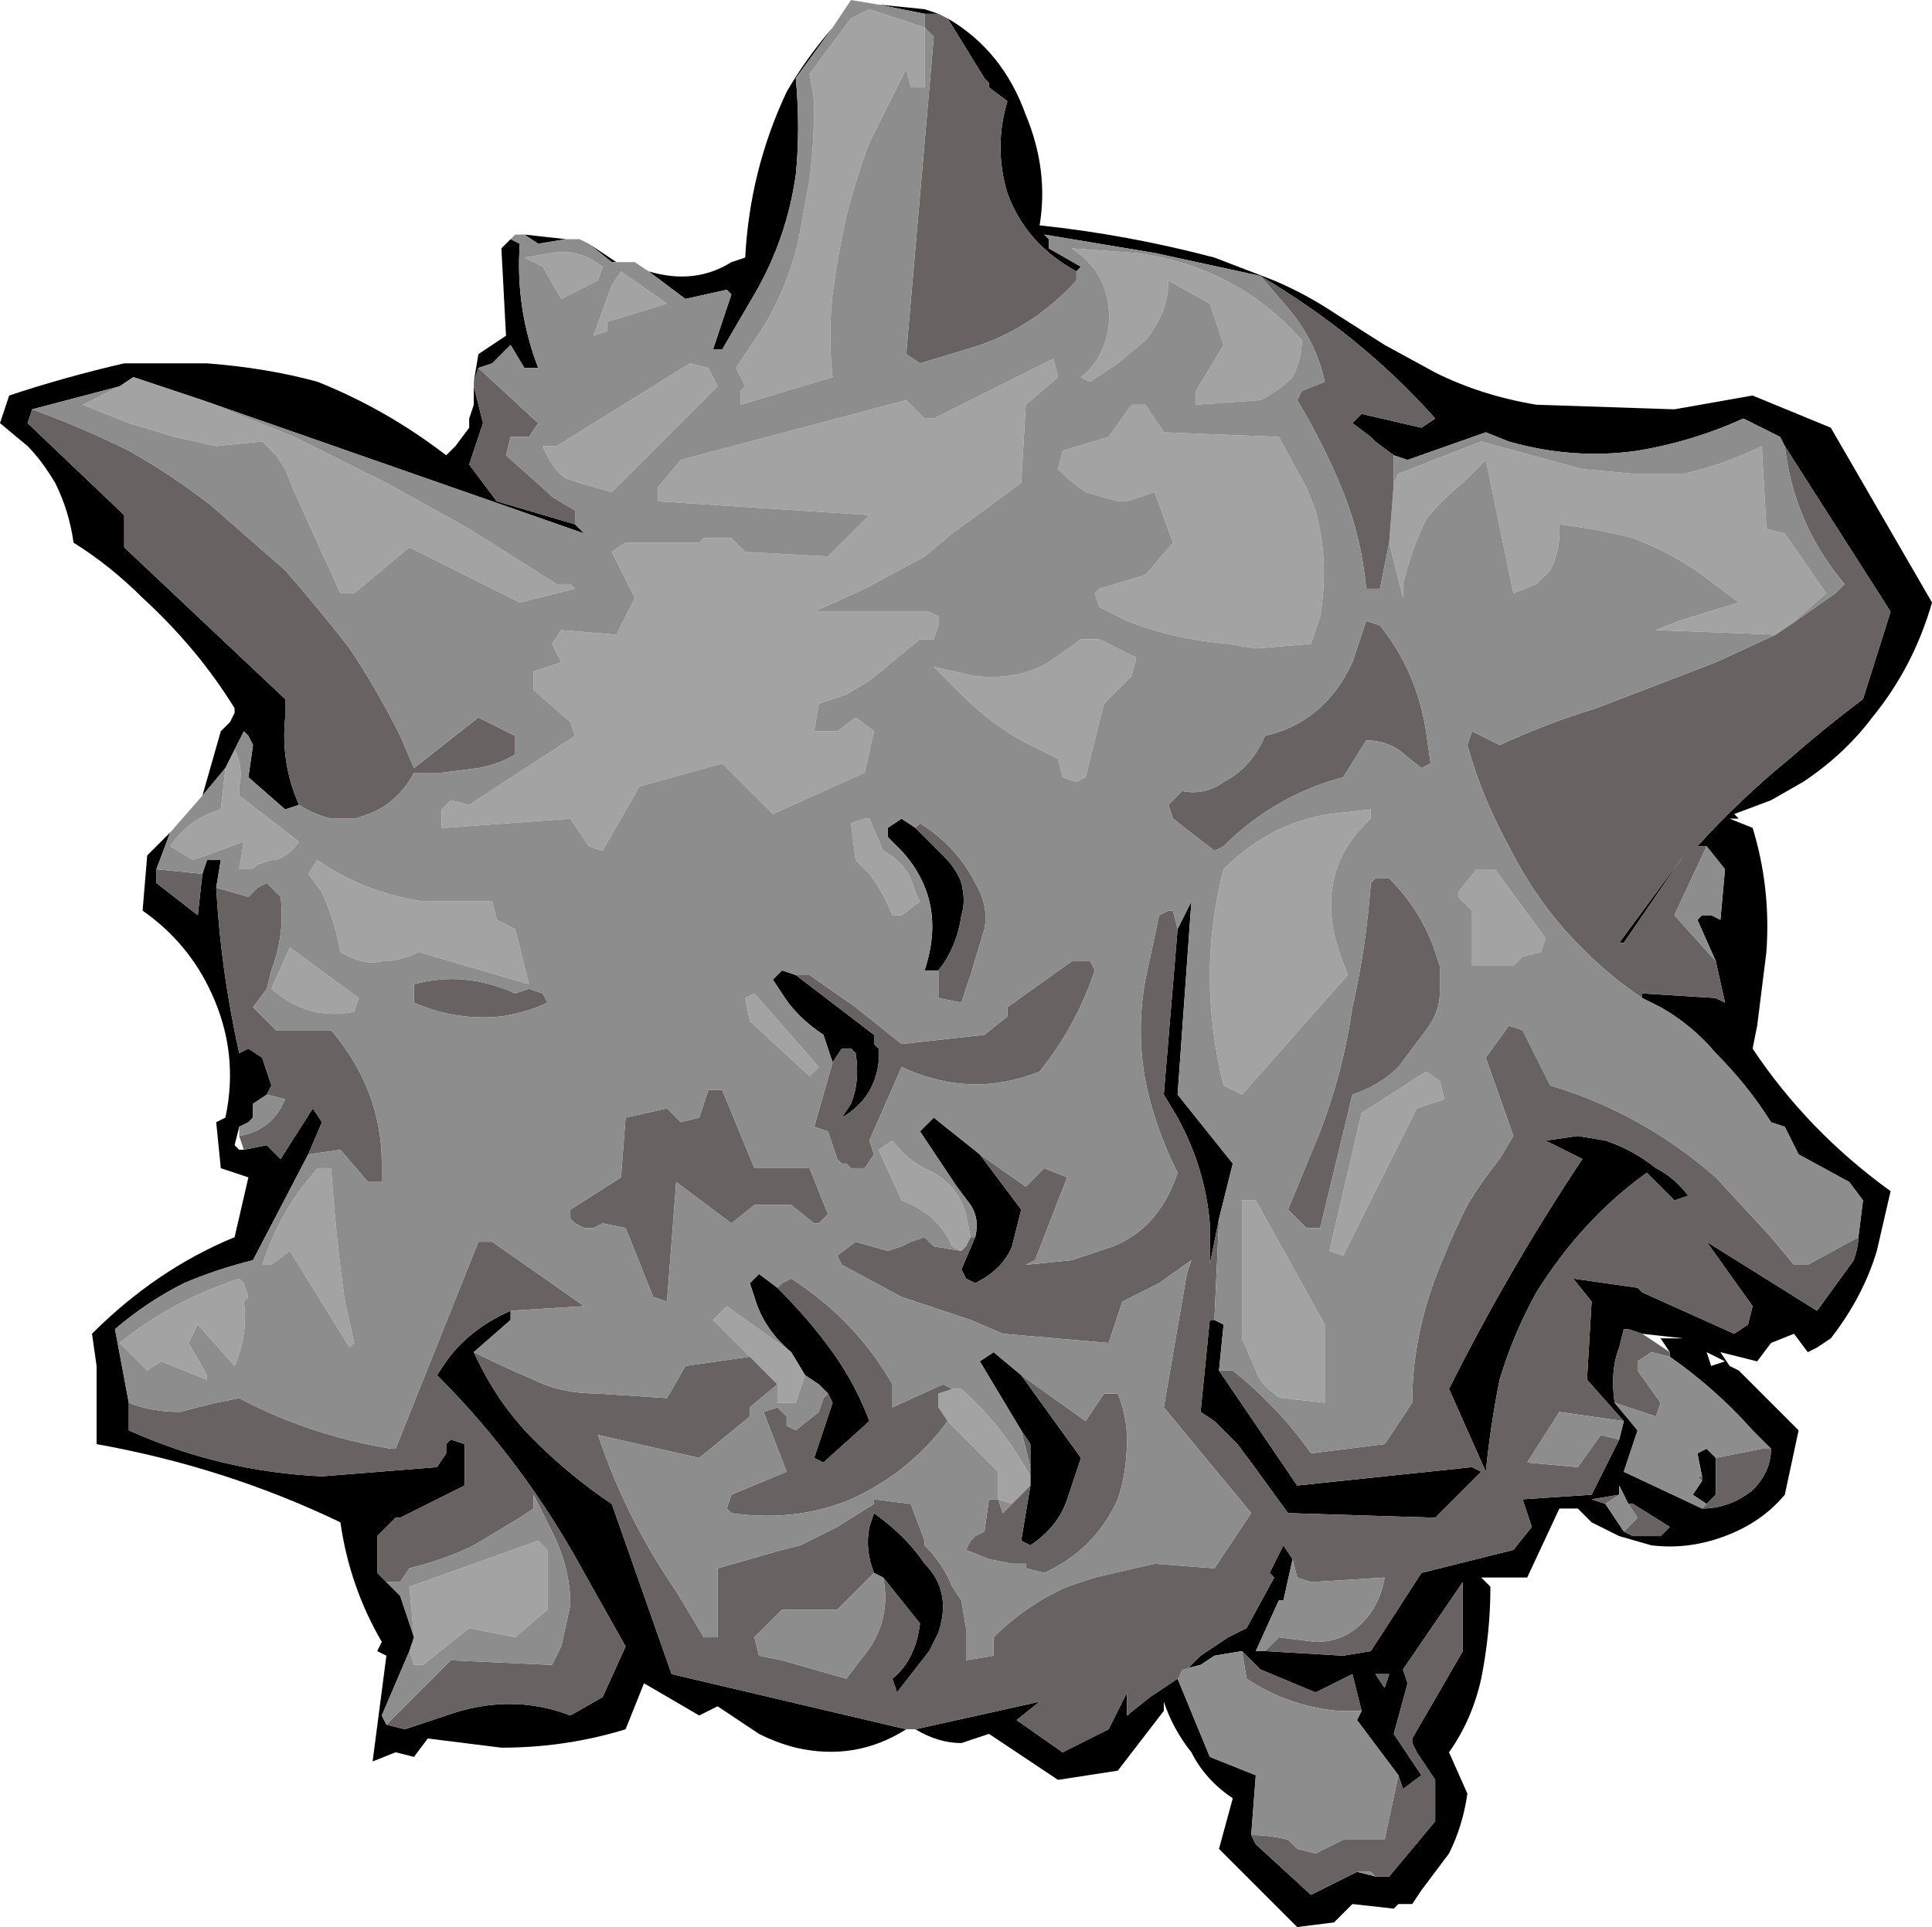 <?xml version="1.0" encoding="UTF-8" standalone="no"?>
<svg xmlns:ffdec="https://www.free-decompiler.com/flash" xmlns:xlink="http://www.w3.org/1999/xlink" ffdec:objectType="shape" height="20.95px" width="21.0px" xmlns="http://www.w3.org/2000/svg">
  <g transform="matrix(1.0, 0.0, 0.0, 1.0, 0.0, -0.35)">
    <path d="M10.3 0.55 Q10.9 0.9 11.15 1.6 11.4 2.2 11.3 2.8 12.25 2.9 13.2 3.15 L13.85 3.4 Q14.2 3.55 14.5 3.75 L15.05 4.1 15.6 4.4 Q16.1 4.65 16.7 4.75 L18.2 4.8 19.05 4.65 19.9 5.0 21.0 6.9 Q20.8 7.6 20.35 8.15 20.05 8.55 19.6 8.85 L19.25 9.05 18.85 9.2 18.9 9.25 18.8 9.25 19.05 9.35 Q19.25 10.0 19.2 10.7 L19.1 11.5 19.05 11.75 Q19.65 12.65 20.55 13.3 L20.4 13.95 Q20.25 14.45 19.9 14.9 L19.75 15.0 19.65 15.05 19.5 14.85 19.25 14.95 19.1 15.15 18.7 15.05 18.8 15.2 18.9 15.25 19.55 15.9 19.4 16.6 Q19.15 16.9 18.75 17.05 18.35 17.2 17.95 17.15 L17.6 17.05 17.3 16.9 17.15 16.75 16.95 16.75 16.6 17.5 16.1 17.5 16.2 17.6 Q16.2 18.1 16.1 18.6 16.0 19.05 15.75 19.4 L15.95 19.85 Q15.9 20.2 15.75 20.5 L15.45 20.9 15.35 21.05 15.2 21.05 15.15 21.1 14.7 21.05 14.5 21.25 14.1 21.3 13.25 20.45 13.4 19.9 Q13.1 19.7 12.95 19.4 12.75 19.15 12.65 18.85 L12.65 18.95 12.15 19.6 11.5 19.7 10.75 19.2 10.45 19.3 Q10.2 19.3 9.95 19.15 L11.3 18.85 11.05 19.05 11.55 19.4 12.05 19.15 12.25 18.75 12.25 19.0 12.5 18.8 12.8 18.6 13.05 18.35 13.35 18.15 Q13.45 18.1 13.55 18.05 L13.85 17.5 13.8 17.45 13.95 17.15 14.05 17.3 13.95 17.75 13.9 17.75 13.65 18.3 13.75 18.3 14.6 18.35 14.9 18.3 15.45 17.45 16.45 17.2 16.65 16.95 16.55 16.65 17.3 16.6 17.6 16.0 17.65 15.8 17.25 15.35 17.3 14.5 17.1 14.25 17.8 14.35 17.85 14.4 18.85 14.85 19.0 14.75 19.05 14.55 18.55 13.85 19.75 14.6 20.15 14.05 Q20.2 13.9 20.2 13.8 L20.25 13.4 20.1 13.2 19.55 12.9 19.4 12.6 19.25 12.55 Q19.0 12.15 18.65 11.8 18.4 11.5 18.05 11.3 L17.85 11.2 17.85 11.15 18.65 11.2 18.75 11.25 18.65 10.8 18.45 10.35 18.5 10.3 18.6 10.3 18.7 10.35 18.75 9.8 18.55 9.55 18.45 9.55 Q18.9 9.05 19.45 8.6 19.85 8.25 20.25 7.95 L20.55 7.0 19.4 5.2 19.35 5.1 18.95 4.9 Q18.4 5.15 17.8 5.25 17.1 5.35 16.4 5.15 L16.15 5.05 15.3 5.35 15.15 5.3 14.95 5.15 14.9 5.1 14.7 4.95 14.8 4.85 15.45 5.0 15.6 4.9 Q14.8 4.0 13.7 3.35 L12.55 3.1 11.35 2.9 11.4 2.95 11.4 3.05 11.75 3.25 11.7 3.3 Q11.15 3.0 10.95 2.45 10.8 1.95 10.95 1.45 L10.75 1.3 10.75 1.25 10.7 1.2 10.3 0.55 M9.85 19.15 Q9.3 19.5 8.65 19.35 8.45 19.3 8.25 19.2 L7.8 18.9 7.6 19.0 7.0 18.65 6.8 19.15 Q6.15 19.35 5.45 19.35 L4.65 19.25 4.5 19.45 4.3 19.4 4.05 19.5 4.2 18.35 4.1 18.3 4.15 18.2 Q3.8 17.6 3.7 16.9 2.45 16.3 1.05 16.05 L1.05 15.2 1.0 14.85 Q1.7 14.15 2.55 13.8 L2.7 13.15 2.4 13.05 2.35 12.55 2.45 12.5 Q2.6 11.8 2.3 11.15 2.05 10.6 1.55 10.25 L1.6 9.65 1.85 9.4 1.7 9.8 1.7 9.95 2.15 10.3 2.2 9.85 2.25 9.7 2.4 9.7 2.35 10.0 Q2.4 10.9 2.6 11.8 L2.7 11.75 2.85 11.85 2.95 12.15 2.9 12.25 2.75 12.35 2.75 12.5 2.7 12.55 2.6 12.6 2.55 12.8 2.6 12.85 2.65 12.85 2.9 12.8 3.05 12.95 3.4 12.4 3.5 12.55 3.35 12.9 2.75 14.05 Q2.35 14.15 2.0 14.3 1.6 14.5 1.25 14.8 L1.4 15.6 1.4 15.9 Q2.4 16.35 3.5 16.4 L4.75 16.3 4.85 16.15 4.85 16.05 4.9 16.0 5.05 16.05 5.05 16.5 4.35 16.85 4.3 16.85 4.1 17.05 4.1 17.45 4.2 17.55 4.35 17.7 4.5 18.15 4.45 18.3 4.15 19.0 4.2 19.1 4.4 19.15 4.85 19.0 Q5.55 18.75 6.2 19.0 L6.55 18.8 6.8 18.25 6.35 17.45 Q5.7 16.25 4.75 15.3 L4.85 15.15 Q5.1 14.8 5.55 14.6 L5.55 14.7 5.15 15.05 Q5.4 15.6 5.8 16.0 6.2 16.4 6.65 16.7 L7.3 18.55 9.85 19.15 M2.2 9.0 L2.4 8.3 2.5 8.2 2.55 8.1 2.55 8.05 Q2.15 7.4 1.55 6.85 1.2 6.5 0.8 6.25 0.75 5.9 0.6 5.6 0.45 5.35 0.3 5.2 L0.0 4.95 0.1 4.65 Q0.7 4.45 1.35 4.3 L2.25 4.3 Q2.9 4.35 3.45 4.5 4.2 4.8 4.85 5.3 L4.95 5.2 5.1 5.0 5.1 4.9 5.15 4.75 5.15 4.55 5.25 4.95 5.1 5.4 5.4 5.8 6.25 6.05 6.35 6.15 2.2 4.7 1.45 4.45 1.3 4.55 0.35 4.8 0.3 4.95 1.35 5.95 1.35 6.3 3.1 7.95 3.1 8.15 Q3.05 8.65 3.25 9.1 L3.1 9.15 2.7 8.8 2.75 8.45 2.7 8.35 2.65 8.3 2.55 8.5 2.45 8.7 2.2 9.0 M5.15 4.5 L5.2 4.2 5.5 4.0 5.45 3.05 5.55 2.95 5.65 3.0 Q5.6 3.7 5.85 4.35 L5.7 4.35 5.55 4.1 5.35 4.3 5.2 4.35 5.15 4.5 M5.7 2.9 L6.15 2.95 5.85 3.0 5.7 2.9 M6.4 3.0 L6.7 3.2 6.65 3.2 6.4 3.0 M7.05 3.3 Q7.55 3.45 7.95 3.2 L8.1 3.15 Q8.15 2.2 8.55 1.35 8.75 1.0 9.05 0.65 L8.65 1.2 Q8.7 1.75 8.65 2.25 8.55 2.95 8.2 3.55 L7.85 4.15 7.75 4.15 7.95 3.55 7.9 3.5 7.45 3.6 7.05 3.3 M9.55 0.4 L10.05 0.45 10.2 0.5 10.05 0.5 9.55 0.4 M13.5 18.3 L13.2 18.35 13.05 18.45 12.85 18.5 12.8 18.6 13.15 19.45 13.65 19.65 13.6 20.3 13.65 20.4 14.25 20.95 14.75 20.7 14.95 20.75 15.1 20.75 15.6 20.15 15.6 19.7 15.4 19.4 15.35 19.3 15.35 19.25 15.9 18.3 15.9 17.55 15.25 18.5 15.3 18.65 15.15 19.2 15.45 19.65 15.25 19.8 15.2 19.65 14.75 19.05 14.8 18.95 14.7 18.55 14.3 18.75 13.7 18.5 13.5 18.3 M12.8 10.45 L12.95 10.15 12.8 12.25 13.4 13.0 13.25 13.6 13.15 14.1 13.15 13.65 Q13.1 13.05 12.8 12.5 L12.65 12.25 12.8 10.45 M13.2 14.7 L13.3 14.75 13.25 15.25 14.1 16.5 16.0 16.3 16.1 16.35 15.6 16.85 14.0 16.8 13.6 16.25 13.45 16.05 13.2 15.8 13.05 15.7 13.15 14.7 13.2 14.7 M9.05 11.9 L8.95 11.6 Q8.65 11.4 8.5 11.15 L8.4 11.0 8.5 10.9 8.65 10.95 9.5 11.6 9.5 11.7 9.55 11.75 9.55 11.9 Q9.5 12.3 9.15 12.5 L9.25 12.35 Q9.35 12.1 9.3 11.8 L9.25 11.75 9.15 11.75 9.05 11.9 M17.15 12.7 L17.45 12.75 Q17.75 12.85 18.0 13.05 18.2 13.15 18.35 13.35 L18.2 13.4 17.9 13.1 Q17.2 13.6 16.7 14.4 16.45 14.85 16.3 15.35 16.2 15.85 16.15 16.35 L15.75 15.45 Q16.4 14.15 17.2 12.95 L16.8 12.75 17.15 12.7 M18.3 9.65 L17.65 10.6 17.6 10.6 18.3 9.65 M8.6 15.05 Q8.3 14.8 8.2 14.45 L8.15 14.3 8.25 14.2 8.45 14.35 Q8.8 14.7 9.05 15.05 9.3 15.4 9.45 15.8 L8.95 16.25 8.85 16.2 9.05 15.6 9.0 15.5 8.9 15.4 8.75 15.3 8.6 15.05 M11.2 16.4 L11.2 16.3 11.2 16.05 11.1 15.9 10.65 15.15 10.8 15.05 11.1 15.3 11.75 16.2 11.6 16.65 Q11.5 16.95 11.2 17.15 L11.1 17.1 11.2 16.5 11.2 16.4 M10.6 13.8 Q10.65 13.6 10.55 13.45 L10.4 13.25 10.0 12.65 10.15 12.5 10.65 12.9 11.1 13.5 11.0 13.9 Q10.9 14.15 10.6 14.3 L10.5 14.25 10.45 14.15 10.6 13.8 M10.2 10.9 L10.05 10.9 Q10.3 10.15 9.8 9.6 L9.65 9.45 9.65 9.35 9.8 9.25 9.95 9.35 Q10.1 9.5 10.25 9.65 10.4 9.8 10.45 9.95 10.5 10.15 10.45 10.3 10.4 10.65 10.2 10.9 M9.5 17.45 Q9.4 17.2 9.45 16.95 L9.5 16.8 Q9.85 17.05 10.05 17.35 10.35 17.65 10.2 18.1 L10.1 18.3 9.75 18.75 9.7 18.6 Q9.95 18.4 10.0 18.0 L9.6 17.5 9.5 17.45 M17.85 14.85 L17.7 14.8 17.65 14.8 17.6 15.0 Q17.5 15.25 17.55 15.6 L17.8 15.9 17.65 16.35 18.5 16.75 Q18.8 16.75 19.05 16.55 19.25 16.35 19.25 16.1 L19.05 15.9 Q18.65 15.45 18.15 15.1 L18.15 15.05 18.05 14.9 18.3 14.9 17.85 14.85 M18.6 15.2 L18.75 15.15 18.55 15.05 18.6 15.2 M18.5 16.4 L18.45 16.15 18.55 16.1 18.65 16.2 18.65 16.6 18.55 16.7 18.4 16.6 18.5 16.45 18.5 16.4 M17.75 16.7 L17.7 16.7 17.6 16.5 17.6 16.6 17.3 16.65 17.45 16.7 17.65 17.0 17.75 17.05 18.05 17.05 18.15 16.95 17.75 16.7 M14.95 18.55 L15.05 18.7 15.1 18.55 14.95 18.55" fill="#000000" fill-rule="evenodd" stroke="none"/>
    <path d="M19.3 7.25 L18.0 7.2 18.25 7.1 18.9 6.9 18.5 6.6 Q18.15 6.35 17.75 6.2 17.35 6.1 16.95 6.05 L16.95 6.15 Q16.95 6.35 16.85 6.55 L16.7 6.7 16.45 6.8 16.15 5.35 15.9 5.6 Q15.65 5.8 15.5 6.0 15.35 6.3 15.25 6.7 L15.25 6.85 15.1 6.25 15.15 5.6 15.2 5.5 16.1 5.15 17.2 5.45 17.75 5.5 18.3 5.5 Q18.75 5.4 19.15 5.2 L19.2 6.1 19.4 6.15 19.85 6.8 19.45 7.15 19.3 7.25 M12.35 3.1 Q13.45 3.25 14.15 4.05 14.15 4.25 14.05 4.45 13.9 4.6 13.7 4.7 L13.0 4.75 13.0 4.6 13.3 4.1 13.15 3.65 12.7 3.4 Q12.7 3.75 12.45 4.05 L12.15 4.3 11.85 4.5 11.75 4.45 Q12.0 4.25 12.05 3.9 12.1 3.35 11.65 3.05 L12.35 3.1 M12.45 4.75 L12.65 5.05 13.9 5.1 14.2 5.65 14.3 5.9 Q14.45 6.45 14.35 7.05 L14.25 7.35 13.65 7.4 13.35 7.35 Q12.75 7.3 12.25 7.1 L11.95 6.95 11.9 6.8 11.95 6.75 12.45 6.6 12.75 6.25 12.55 5.7 12.25 5.8 12.15 5.8 11.8 5.7 Q11.65 5.6 11.5 5.45 L11.55 5.25 12.05 5.1 12.3 4.75 12.45 4.75 M14.9 9.25 Q14.35 9.75 14.5 10.5 14.55 10.7 14.65 10.95 L13.5 12.25 13.3 12.15 Q13.0 10.95 13.3 9.8 13.8 9.3 14.45 9.2 L14.9 9.15 14.9 9.25 M15.85 10.05 L16.05 9.8 16.25 9.8 16.8 10.55 16.75 10.7 16.55 10.75 16.45 10.85 16.0 10.85 16.0 10.25 15.85 10.1 15.85 10.05 M12.3 7.7 L12.0 8.0 11.8 8.8 11.7 8.85 11.55 8.8 11.5 8.6 11.1 8.4 Q10.75 8.2 10.45 7.9 L10.15 7.6 10.6 7.7 Q11.05 7.75 11.4 7.55 L11.75 7.3 11.95 7.3 12.35 7.5 12.3 7.7 M13.65 13.4 L14.4 14.75 14.4 15.6 13.95 15.55 Q13.9 15.55 13.85 15.5 13.7 15.4 13.65 15.25 L13.5 14.9 13.5 13.4 13.65 13.4 M15.7 12.3 L15.4 12.4 14.6 14.0 14.45 13.95 14.8 12.45 15.5 12.0 15.65 12.1 15.7 12.3 M10.05 0.65 L10.05 1.3 9.9 1.3 9.85 1.1 9.45 1.9 Q9.3 2.3 9.2 2.7 9.1 3.15 9.05 3.55 9.0 4.0 9.05 4.45 L8.05 4.75 8.05 4.6 8.1 4.55 8.0 4.35 8.3 3.9 Q8.6 3.4 8.7 2.85 L8.8 2.3 Q8.85 1.9 8.85 1.45 L8.8 1.15 9.25 0.55 9.45 0.45 10.05 0.65 M6.75 3.3 L7.25 3.65 6.6 3.85 6.6 3.95 6.45 4.0 6.65 3.45 6.75 3.3 M6.5 3.4 L6.1 3.6 5.9 3.25 5.7 3.15 6.0 3.1 Q6.3 3.05 6.55 3.25 L6.5 3.4 M7.7 4.35 L7.8 4.55 6.65 5.7 6.3 5.6 6.15 5.55 Q6.0 5.45 5.9 5.2 L6.05 5.2 7.5 4.3 7.7 4.35 M7.15 5.65 L7.4 5.35 9.85 4.7 10.05 4.9 10.15 4.9 11.45 4.25 11.5 4.45 11.15 4.75 11.1 5.6 10.35 6.15 10.05 6.4 9.4 6.75 8.85 7.0 10.1 7.0 10.2 7.05 10.2 7.15 10.15 7.3 10.0 7.3 9.45 7.75 9.2 7.9 8.9 8.0 8.85 8.3 9.1 8.3 9.3 8.15 9.5 8.3 9.4 8.75 8.4 9.2 7.85 8.65 6.95 8.9 6.55 9.6 6.4 9.55 6.2 9.25 4.85 9.35 4.8 9.35 4.8 9.15 4.9 9.05 5.1 9.1 6.25 8.35 6.2 8.2 5.8 7.85 5.8 7.65 6.1 7.55 6.0 7.35 6.1 7.2 6.7 7.25 6.9 6.85 6.65 6.35 6.8 6.25 7.6 6.25 7.65 6.2 7.95 6.2 8.1 6.35 9.0 6.4 9.45 5.95 7.15 5.8 7.15 5.65 M2.2 4.7 L3.2 5.1 Q3.7 5.35 4.2 5.6 L5.1 6.1 6.05 6.7 6.2 6.7 6.25 6.75 5.65 6.9 4.45 6.3 3.85 6.8 3.7 6.8 3.2 5.7 3.1 5.45 3.0 5.3 2.85 5.15 2.35 5.2 1.9 5.1 1.4 4.95 0.9 4.75 1.3 4.55 1.45 4.45 2.2 4.7 M2.55 8.5 Q2.65 8.7 2.6 8.9 L2.6 9.0 3.25 9.5 Q3.15 9.65 3.0 9.7 L2.95 9.7 2.8 9.75 2.75 9.8 2.6 9.8 2.65 9.5 2.1 9.7 1.85 9.55 Q2.05 9.25 2.4 9.15 L2.45 8.7 2.55 8.5 M3.35 9.85 L3.45 9.7 Q3.95 10.05 4.6 10.15 L5.35 10.15 5.4 10.35 5.6 10.45 5.75 11.05 4.55 10.7 Q4.35 10.8 4.15 10.8 3.95 10.85 3.7 10.7 3.65 10.4 3.5 10.05 L3.35 9.85 M8.15 15.1 L7.75 14.7 7.9 14.55 8.6 15.05 8.75 15.3 8.65 15.6 8.45 15.6 8.45 15.4 8.15 15.1 M10.35 15.45 L10.45 15.45 Q10.9 15.85 11.2 16.4 L11.2 16.5 11.0 16.7 10.85 16.65 10.85 16.35 10.3 15.8 10.2 15.65 10.2 15.5 10.35 15.45 M10.45 13.95 L10.35 13.9 Q10.2 13.55 9.8 13.4 L9.55 12.85 9.7 12.75 Q9.85 12.95 10.05 13.05 10.4 13.2 10.5 13.55 L10.55 13.8 10.5 13.9 10.45 13.95 M3.85 11.35 Q3.35 11.45 2.95 11.1 L3.15 10.65 3.9 11.2 3.85 11.35 M3.6 13.05 Q3.65 13.8 3.75 14.5 L3.85 14.95 3.8 15.0 3.15 13.95 2.95 14.1 2.85 14.1 Q3.0 13.65 3.25 13.3 L3.45 13.05 3.6 13.05 M9.45 9.25 L9.6 9.6 Q9.8 9.7 9.9 9.9 L9.95 10.05 10.0 10.15 9.8 10.3 9.7 10.3 Q9.6 10.05 9.45 9.85 L9.3 9.7 9.25 9.3 9.4 9.25 9.45 9.25 M8.1 11.2 L8.2 11.15 8.9 11.95 8.8 12.05 8.15 11.45 8.1 11.2 M4.5 18.15 L4.45 17.6 5.85 17.1 5.95 17.2 5.95 17.85 5.6 18.15 5.1 18.05 4.6 18.45 4.5 18.45 4.45 18.3 4.5 18.15 M2.65 14.3 L2.7 14.45 2.65 14.5 Q2.7 14.85 2.55 15.2 L2.15 14.75 2.05 14.95 2.25 15.3 2.25 15.35 1.75 15.15 1.6 15.25 1.3 14.95 Q1.85 14.5 2.6 14.25 L2.65 14.3" fill="#a3a3a3" fill-rule="evenodd" stroke="none"/>
    <path d="M9.95 19.15 L9.85 19.15 7.3 18.55 6.65 16.7 Q6.2 16.4 5.8 16.0 5.4 15.6 5.15 15.05 5.45 15.2 5.8 15.35 6.1 15.5 6.5 15.5 L7.25 15.55 7.45 15.2 8.15 15.1 8.45 15.4 8.15 15.65 8.15 15.75 7.6 16.2 6.5 15.95 Q6.8 16.85 7.35 17.65 L7.65 18.15 7.8 18.15 7.8 17.4 8.5 17.2 8.7 17.15 9.1 16.95 9.5 16.7 9.5 16.65 9.9 16.7 10.05 17.1 10.05 17.15 Q10.25 17.35 10.35 17.6 L10.45 17.75 10.5 18.05 10.5 18.4 10.8 18.35 10.8 18.15 Q11.15 17.8 11.6 17.6 L11.9 17.5 12.55 17.35 13.2 17.4 13.6 16.8 12.65 15.65 12.9 14.2 12.95 14.05 12.6 14.3 12.2 14.5 12.05 14.95 10.9 14.85 10.55 14.7 9.8 14.45 9.15 14.1 9.1 14.0 9.3 13.85 9.65 13.95 9.8 13.9 9.9 13.85 10.05 13.8 10.15 13.9 10.45 13.95 10.5 13.9 10.55 13.8 10.6 13.8 10.45 14.15 10.5 14.25 10.6 14.3 Q10.9 14.15 11.0 13.9 L11.1 13.5 10.65 12.9 11.15 13.25 11.35 13.05 11.6 13.15 11.25 14.05 11.15 14.1 11.65 14.05 12.1 13.9 Q12.6 13.7 12.8 13.1 12.55 12.6 12.45 12.1 12.35 11.55 12.45 11.0 L12.6 10.3 12.7 10.25 12.75 10.25 12.8 10.45 12.65 12.25 12.8 12.5 Q13.1 13.05 13.15 13.65 L13.15 14.1 13.25 13.6 13.2 14.7 13.15 14.7 13.05 15.7 13.2 15.8 13.45 16.05 13.6 16.25 14.0 16.8 15.6 16.85 16.1 16.35 16.0 16.3 14.1 16.5 13.25 15.25 13.4 15.25 Q13.9 15.65 14.25 16.15 L15.05 16.05 15.35 15.6 Q15.35 14.8 15.7 14.0 15.8 13.75 15.95 13.45 16.1 13.2 16.3 12.95 L16.45 12.7 16.15 11.85 16.4 11.5 16.55 11.55 16.85 12.15 Q17.85 12.45 18.65 13.15 L19.25 13.8 19.5 14.1 19.65 14.1 20.2 13.8 Q20.2 13.9 20.15 14.05 L19.75 14.6 18.55 13.85 19.05 14.55 19.0 14.75 18.85 14.85 17.85 14.4 17.8 14.35 17.1 14.25 17.3 14.5 17.25 15.35 17.65 15.8 17.6 16.0 17.3 16.6 16.55 16.65 16.65 16.95 16.45 17.2 15.45 17.45 14.9 18.3 14.6 18.35 13.75 18.3 13.9 18.15 14.3 18.2 Q14.6 18.2 14.8 18.0 15.0 17.8 15.05 17.5 L14.25 17.55 14.1 17.5 14.05 17.3 13.95 17.15 13.8 17.45 13.85 17.5 13.55 18.05 Q13.45 18.1 13.35 18.15 L13.05 18.35 12.8 18.6 12.5 18.8 12.25 19.0 12.25 18.75 12.05 19.15 11.55 19.4 11.05 19.05 11.3 18.85 9.95 19.15 M5.15 4.55 L5.15 4.5 5.2 4.35 5.85 4.95 5.75 5.1 5.55 5.1 5.5 5.3 5.95 5.7 6.0 5.75 6.25 5.9 6.25 6.05 5.4 5.8 5.1 5.4 5.25 4.95 5.15 4.55 M10.2 0.5 L10.3 0.55 10.7 1.2 10.75 1.25 10.75 1.3 10.95 1.45 Q10.8 1.95 10.95 2.45 11.15 3.0 11.7 3.3 L11.7 3.4 Q11.2 3.95 10.5 4.15 L10.0 4.3 9.85 4.2 10.15 0.75 10.05 0.65 10.05 0.5 10.2 0.5 M13.7 3.35 Q14.8 4.0 15.6 4.9 L15.45 5.0 14.8 4.85 14.7 4.95 14.9 5.1 14.95 5.15 15.15 5.3 15.15 5.6 15.1 6.25 15.0 6.75 14.85 6.75 Q14.8 6.2 14.6 5.7 14.4 5.2 14.1 4.7 L14.15 4.6 14.4 4.5 Q14.3 4.05 14.0 3.7 L13.7 3.35 M19.4 5.2 L20.55 7.0 20.25 7.95 Q19.85 8.25 19.45 8.6 18.9 9.05 18.45 9.55 L18.55 9.55 18.2 10.3 18.65 10.8 18.75 11.25 18.65 11.2 17.85 11.15 17.85 11.2 Q17.4 10.9 17.0 10.45 16.65 10.05 16.4 9.55 16.1 9.0 15.95 8.45 L16.0 8.3 16.3 8.45 Q16.85 8.2 17.35 8.05 L18.65 7.55 19.3 7.25 19.45 7.15 19.95 6.8 20.05 6.7 Q19.5 6.05 19.4 5.2 M13.5 18.3 L13.7 18.5 14.3 18.75 14.7 18.55 14.8 18.95 14.55 18.95 Q14.0 18.9 13.55 18.6 L13.5 18.3 M15.2 19.65 L15.25 19.8 15.45 19.65 15.15 19.2 15.3 18.65 15.25 18.5 15.9 17.55 15.9 18.3 15.35 19.25 15.35 19.3 15.4 19.4 15.6 19.7 15.6 20.15 15.1 20.75 14.95 20.75 14.9 20.7 14.75 20.7 14.25 20.95 13.65 20.4 13.6 20.3 Q13.8 20.3 14.0 20.35 L14.1 20.45 14.3 20.5 14.6 20.35 15.05 20.35 15.2 19.65 M15.0 7.15 Q15.4 7.65 15.5 8.3 L15.55 8.65 15.45 8.7 15.2 8.5 Q15.05 8.4 14.85 8.4 L14.6 8.8 Q13.85 9.0 13.3 9.55 L13.2 9.6 12.75 9.25 12.7 9.1 12.85 8.95 Q13.1 9.0 13.3 8.85 13.6 8.7 13.75 8.35 14.4 8.2 14.7 7.55 L14.85 7.1 15.0 7.15 M14.95 9.9 L15.1 9.9 Q15.45 10.25 15.6 10.7 L15.65 10.85 15.65 11.15 Q15.65 11.35 15.5 11.55 L15.2 11.95 Q15.0 12.15 14.7 12.25 L14.35 13.7 14.2 13.7 14.0 13.5 14.35 12.65 Q14.6 12.0 14.7 11.3 14.85 10.65 14.9 9.95 L14.95 9.9 M8.65 10.95 L8.8 10.95 9.3 11.3 9.8 11.7 10.7 11.6 10.95 11.4 10.95 11.3 11.65 10.8 11.85 10.8 11.9 10.9 Q11.7 11.5 11.3 12.0 10.55 12.3 9.8 11.95 L9.45 12.75 9.5 12.9 9.4 13.05 9.25 13.05 9.2 13.0 9.15 13.0 9.1 12.95 9.0 12.65 8.85 12.6 9.05 11.9 9.15 11.75 9.25 11.75 9.3 11.8 Q9.35 12.1 9.25 12.35 L9.15 12.5 Q9.5 12.3 9.55 11.9 L9.55 11.75 9.5 11.7 9.5 11.6 8.65 10.95 M17.15 12.7 L16.8 12.75 17.2 12.95 Q16.4 14.15 15.75 15.45 L16.15 16.35 Q16.2 15.85 16.3 15.35 16.45 14.85 16.7 14.4 17.2 13.6 17.9 13.1 L18.2 13.4 18.35 13.35 Q18.2 13.15 18.0 13.05 17.75 12.85 17.45 12.75 L17.15 12.7 M18.3 9.65 L17.6 10.6 17.65 10.6 18.3 9.65 M0.35 4.8 Q0.9 5.0 1.4 5.25 1.85 5.5 2.3 5.85 2.7 6.2 3.1 6.55 3.45 6.95 3.8 7.4 4.1 7.85 4.35 8.35 L4.5 8.7 5.2 8.15 5.6 8.35 5.6 8.55 Q5.45 8.65 5.2 8.7 L4.8 8.75 4.5 8.75 Q4.4 8.95 4.2 9.1 4.05 9.2 3.85 9.25 L3.6 9.25 Q3.4 9.2 3.25 9.1 3.05 8.65 3.1 8.15 L3.1 7.95 1.35 6.3 1.35 5.95 0.3 4.95 0.35 4.8 M2.35 10.0 L2.7 10.1 2.8 10.0 2.9 9.95 3.05 10.1 Q3.1 10.5 2.95 10.9 L2.9 11.1 2.75 11.3 3.0 11.55 3.6 11.55 Q4.15 12.2 4.15 13.0 L4.15 13.2 4.0 13.2 3.7 12.85 3.35 12.9 3.5 12.55 3.4 12.4 3.05 12.95 2.9 12.8 2.65 12.85 2.6 12.7 Q2.9 12.65 3.05 12.4 L3.1 12.3 2.9 12.25 2.95 12.15 2.85 11.85 2.7 11.75 2.6 11.8 Q2.4 10.9 2.35 10.0 M1.4 15.6 Q1.65 15.7 1.95 15.7 L2.35 15.6 2.6 15.55 Q3.35 15.95 4.25 16.1 L4.3 16.1 5.2 13.85 5.35 13.85 6.35 14.55 5.55 14.6 Q5.1 14.8 4.85 15.15 L4.75 15.3 Q5.7 16.25 6.35 17.45 L6.8 18.25 6.55 18.8 6.2 19.0 Q5.55 18.75 4.85 19.0 L4.4 19.15 4.2 19.1 4.9 18.4 6.0 18.45 6.1 18.25 6.2 17.8 Q6.2 17.6 6.15 17.4 6.1 17.2 6.0 17.0 L5.8 16.6 5.8 16.75 5.65 16.85 5.15 17.15 Q4.85 17.3 4.45 17.4 L4.35 17.55 4.2 17.55 4.1 17.45 4.1 17.05 4.3 16.85 4.35 16.85 5.05 16.5 5.05 16.05 4.9 16.0 4.85 16.05 4.85 16.15 4.75 16.3 3.5 16.4 Q2.4 16.35 1.4 15.9 L1.4 15.6 M8.45 14.35 L8.5 14.3 8.6 14.25 Q9.3 14.7 9.7 15.4 L9.7 15.65 10.25 15.4 10.35 15.45 10.2 15.5 10.2 15.65 10.3 15.8 Q9.9 16.35 9.25 16.65 8.65 16.9 7.95 16.8 L7.9 16.75 7.95 16.6 8.55 16.35 8.3 15.7 8.45 15.65 8.55 15.75 8.55 15.85 8.65 15.9 8.9 15.7 8.95 15.55 9.0 15.5 9.05 15.6 8.85 16.2 8.95 16.25 9.45 15.8 Q9.3 15.4 9.05 15.05 8.8 14.7 8.45 14.35 M11.2 16.3 L11.1 15.9 11.2 16.05 11.2 16.3 M11.1 15.3 L11.8 15.8 12.0 15.5 12.15 15.5 Q12.25 15.75 12.25 16.0 12.25 16.35 12.15 16.65 11.9 17.2 11.35 17.45 L11.15 17.4 11.15 17.35 11.0 17.35 10.75 17.3 10.5 17.2 10.55 17.1 10.6 17.05 10.7 17.0 10.75 16.65 10.85 16.65 10.9 16.8 11.0 16.7 11.2 16.5 11.1 17.1 11.2 17.15 Q11.5 16.95 11.6 16.65 L11.75 16.2 11.1 15.3 M2.2 9.85 L2.15 10.3 1.7 9.95 1.7 9.8 2.2 9.85 M5.75 11.1 L5.9 11.15 5.95 11.25 Q5.75 11.35 5.45 11.4 4.95 11.45 4.5 11.25 L4.5 11.05 Q5.05 10.9 5.6 11.15 L5.75 11.1 M10.2 10.9 Q10.4 10.65 10.45 10.3 10.5 10.15 10.45 9.95 10.4 9.8 10.25 9.65 10.1 9.5 9.95 9.35 L10.0 9.3 Q10.4 9.55 10.6 9.95 10.75 10.2 10.7 10.45 L10.55 10.95 10.45 11.25 10.2 11.2 10.2 10.9 M7.85 12.2 L8.2 13.05 8.8 13.05 9.0 13.55 8.9 13.65 8.85 13.65 8.6 13.45 8.2 13.45 7.95 13.65 7.35 13.2 7.25 14.5 7.1 14.45 6.8 13.7 6.55 13.65 6.45 13.7 6.35 13.7 6.25 13.65 6.2 13.6 6.2 13.5 6.75 13.15 6.8 12.5 7.25 12.4 7.4 12.55 7.6 12.5 7.7 12.2 7.85 12.2 M9.6 17.5 L10.0 18.0 Q9.95 18.4 9.7 18.6 L9.75 18.75 10.1 18.3 10.2 18.1 Q10.35 17.65 10.05 17.35 9.85 17.05 9.5 16.8 L9.45 16.95 Q9.4 17.2 9.5 17.45 L9.1 17.85 8.5 17.85 8.2 18.15 8.25 18.35 8.5 18.4 9.2 18.6 9.35 18.4 Q9.7 18.0 9.6 17.5 M17.55 15.6 Q17.5 15.25 17.6 15.0 L17.65 14.8 17.7 14.8 17.85 14.85 18.15 15.05 18.15 15.1 17.95 15.05 17.8 15.15 17.8 15.25 18.05 15.6 18.0 15.75 17.55 15.6 M19.25 16.1 Q19.25 16.35 19.05 16.55 18.8 16.75 18.5 16.75 L18.55 16.7 18.65 16.6 18.65 16.2 19.15 16.1 19.25 16.1 M18.5 16.45 L18.45 16.4 18.5 16.4 18.5 16.45 M17.7 16.7 L17.75 16.7 18.15 16.95 18.05 17.05 17.75 17.05 17.65 17.0 17.8 16.85 17.7 16.7 M17.6 16.6 L17.45 16.7 17.3 16.65 17.6 16.6 M17.6 16.0 L17.65 15.8 16.95 15.7 16.6 16.25 17.15 16.3 17.4 15.95 17.6 16.0 M14.95 18.55 L15.1 18.55 15.05 18.7 14.95 18.55" fill="#686262" fill-rule="evenodd" stroke="none"/>
    <path d="M1.85 9.4 L2.2 9.0 2.45 8.7 2.4 9.15 Q2.05 9.25 1.85 9.55 L2.1 9.7 2.65 9.5 2.6 9.8 2.75 9.8 2.8 9.75 2.95 9.7 3.0 9.7 Q3.15 9.65 3.25 9.5 L2.6 9.0 2.6 8.9 Q2.65 8.7 2.55 8.5 L2.65 8.3 2.7 8.35 2.75 8.45 2.7 8.8 3.1 9.15 3.25 9.1 Q3.4 9.2 3.6 9.25 L3.85 9.25 Q4.05 9.2 4.2 9.1 4.4 8.95 4.5 8.75 L4.8 8.75 5.2 8.7 Q5.45 8.65 5.6 8.55 L5.6 8.35 5.2 8.15 4.5 8.7 4.35 8.35 Q4.1 7.85 3.8 7.4 3.45 6.95 3.1 6.55 2.7 6.2 2.3 5.85 1.85 5.5 1.4 5.25 0.9 5.0 0.35 4.8 L1.3 4.55 0.9 4.75 1.4 4.95 1.9 5.1 2.35 5.2 2.85 5.15 3.0 5.3 3.1 5.45 3.2 5.7 3.7 6.8 3.85 6.8 4.45 6.3 5.65 6.9 6.25 6.75 6.2 6.7 6.05 6.7 5.1 6.1 4.2 5.6 Q3.7 5.35 3.2 5.1 L2.2 4.7 6.35 6.15 6.25 6.05 6.25 5.9 6.0 5.75 5.95 5.7 5.5 5.3 5.55 5.1 5.75 5.1 5.85 4.95 5.2 4.35 5.35 4.3 5.55 4.1 5.7 4.35 5.85 4.35 Q5.6 3.7 5.65 3.0 L5.55 2.95 5.6 2.9 5.7 2.9 5.85 3.0 6.15 2.95 6.3 2.95 6.4 3.0 6.65 3.2 6.7 3.2 6.9 3.2 7.05 3.3 7.45 3.6 7.9 3.5 7.95 3.55 7.75 4.15 7.85 4.15 8.2 3.55 Q8.55 2.95 8.65 2.25 8.7 1.75 8.65 1.2 L9.05 0.65 9.25 0.35 9.55 0.4 10.05 0.5 10.05 0.65 10.15 0.75 9.85 4.2 10.0 4.3 10.5 4.15 Q11.2 3.95 11.7 3.4 L11.7 3.3 11.75 3.25 11.4 3.05 11.4 2.95 11.35 2.9 12.55 3.1 13.7 3.35 14.0 3.7 Q14.3 4.05 14.4 4.5 L14.15 4.6 14.1 4.7 Q14.4 5.2 14.6 5.7 14.8 6.2 14.85 6.75 L15.0 6.75 15.1 6.25 15.25 6.85 15.25 6.7 Q15.35 6.3 15.5 6.0 15.65 5.8 15.9 5.6 L16.15 5.35 16.45 6.8 16.7 6.7 16.85 6.55 Q16.95 6.35 16.95 6.15 L16.95 6.05 Q17.35 6.1 17.75 6.2 18.15 6.35 18.5 6.6 L18.9 6.9 18.25 7.1 18.0 7.2 19.3 7.25 18.65 7.55 17.35 8.05 Q16.85 8.2 16.3 8.45 L16.0 8.3 15.95 8.45 Q16.1 9.0 16.4 9.55 16.65 10.05 17.0 10.45 17.4 10.9 17.85 11.2 L18.05 11.3 Q18.4 11.5 18.65 11.8 19.0 12.15 19.25 12.55 L19.4 12.6 19.55 12.9 20.1 13.2 20.25 13.4 20.2 13.8 19.65 14.1 19.5 14.1 19.25 13.8 18.65 13.15 Q17.85 12.45 16.85 12.15 L16.55 11.55 16.4 11.5 16.15 11.85 16.45 12.7 16.3 12.95 Q16.1 13.2 15.95 13.45 15.8 13.75 15.7 14.0 15.35 14.8 15.35 15.6 L15.05 16.05 14.25 16.15 Q13.9 15.65 13.4 15.25 L13.25 15.25 13.3 14.75 13.2 14.7 13.25 13.6 13.4 13.0 12.8 12.25 12.95 10.15 12.8 10.45 12.75 10.25 12.7 10.25 12.6 10.3 12.45 11.0 Q12.35 11.55 12.45 12.1 12.55 12.6 12.8 13.1 12.6 13.7 12.1 13.9 L11.65 14.05 11.15 14.1 11.25 14.05 11.6 13.15 11.35 13.05 11.15 13.25 10.65 12.9 10.15 12.5 10.0 12.65 10.4 13.25 10.55 13.45 Q10.65 13.6 10.6 13.8 L10.55 13.8 10.5 13.55 Q10.4 13.2 10.05 13.05 9.85 12.95 9.7 12.75 L9.55 12.85 9.8 13.4 Q10.2 13.55 10.35 13.9 L10.45 13.95 10.15 13.9 10.05 13.8 9.9 13.85 9.8 13.9 9.65 13.95 9.3 13.85 9.1 14.0 9.15 14.1 9.8 14.45 10.55 14.7 10.9 14.85 12.05 14.95 12.2 14.5 12.6 14.3 12.95 14.05 12.9 14.2 12.65 15.65 13.6 16.8 13.2 17.4 12.55 17.35 11.9 17.5 11.6 17.6 Q11.15 17.8 10.8 18.15 L10.8 18.35 10.5 18.4 10.5 18.05 10.45 17.75 10.35 17.6 Q10.25 17.35 10.05 17.15 L10.05 17.1 9.9 16.7 9.5 16.65 9.5 16.7 9.1 16.95 8.7 17.15 8.5 17.2 7.8 17.4 7.8 18.15 7.65 18.15 7.35 17.65 Q6.8 16.85 6.5 15.95 L7.6 16.2 8.15 15.75 8.15 15.65 8.45 15.4 8.45 15.6 8.65 15.6 8.75 15.3 8.9 15.4 9.0 15.5 8.95 15.55 8.9 15.7 8.65 15.9 8.55 15.85 8.55 15.75 8.45 15.65 8.3 15.7 8.55 16.35 7.95 16.6 7.9 16.75 7.95 16.8 Q8.65 16.9 9.25 16.65 9.9 16.35 10.3 15.8 L10.85 16.35 10.85 16.65 10.75 16.65 10.7 17.0 10.6 17.05 10.55 17.1 10.5 17.2 10.75 17.3 11.0 17.35 11.15 17.35 11.15 17.4 11.35 17.45 Q11.9 17.2 12.15 16.65 12.25 16.35 12.25 16.0 12.25 15.75 12.15 15.5 L12.0 15.5 11.8 15.8 11.1 15.3 10.8 15.05 10.65 15.15 11.1 15.9 11.2 16.3 11.2 16.4 Q10.9 15.85 10.45 15.45 L10.35 15.45 10.25 15.4 9.7 15.65 9.7 15.4 Q9.3 14.7 8.6 14.25 L8.5 14.3 8.45 14.35 8.25 14.2 8.15 14.3 8.2 14.45 Q8.3 14.8 8.6 15.05 L7.9 14.55 7.75 14.7 8.15 15.1 7.45 15.2 7.25 15.55 6.5 15.5 Q6.1 15.5 5.8 15.35 5.45 15.2 5.15 15.05 L5.55 14.7 5.55 14.6 6.35 14.55 5.35 13.85 5.2 13.85 4.3 16.1 4.25 16.1 Q3.35 15.95 2.6 15.55 L2.35 15.6 1.95 15.7 Q1.65 15.7 1.4 15.6 L1.25 14.8 Q1.6 14.5 2.0 14.3 2.35 14.15 2.75 14.05 L3.35 12.9 3.7 12.85 4.0 13.2 4.15 13.2 4.15 13.0 Q4.15 12.2 3.6 11.55 L3.0 11.55 2.75 11.3 2.9 11.1 2.95 10.9 Q3.1 10.5 3.05 10.1 L2.9 9.95 2.8 10.0 2.7 10.1 2.35 10.0 2.4 9.7 2.25 9.7 2.2 9.85 1.7 9.8 1.85 9.4 M15.15 5.3 L15.3 5.35 16.15 5.05 16.4 5.15 Q17.1 5.35 17.8 5.25 18.4 5.15 18.95 4.9 L19.35 5.1 19.4 5.2 Q19.5 6.05 20.05 6.7 L19.95 6.8 19.85 6.8 19.95 6.8 19.45 7.15 19.85 6.8 19.4 6.15 19.2 6.1 19.15 5.2 Q18.75 5.4 18.3 5.5 L17.75 5.5 17.2 5.45 16.1 5.15 15.2 5.5 15.15 5.6 15.15 5.3 M18.55 9.55 L18.75 9.8 18.7 10.35 18.6 10.3 18.5 10.3 18.45 10.35 18.65 10.8 18.2 10.3 18.55 9.55 M13.75 18.3 L13.65 18.3 13.9 17.75 13.95 17.75 14.05 17.3 14.1 17.5 14.25 17.55 15.05 17.5 Q15.0 17.8 14.8 18.0 14.6 18.2 14.3 18.2 L13.9 18.15 13.75 18.3 M12.8 18.6 L12.85 18.5 13.05 18.45 13.2 18.35 13.5 18.3 13.55 18.6 Q14.0 18.9 14.55 18.95 L14.8 18.95 14.75 19.05 15.2 19.65 15.05 20.35 14.6 20.35 14.3 20.5 14.1 20.45 14.0 20.35 Q13.8 20.3 13.6 20.3 L13.65 19.65 13.15 19.45 12.8 18.6 M14.95 20.75 L14.75 20.7 14.9 20.7 14.95 20.75 M12.35 3.1 L11.65 3.05 Q12.1 3.35 12.05 3.9 12.0 4.25 11.75 4.45 L11.85 4.5 12.15 4.3 12.45 4.05 Q12.7 3.75 12.7 3.4 L13.15 3.65 13.3 4.1 13.0 4.6 13.0 4.75 13.7 4.7 Q13.9 4.6 14.05 4.45 14.15 4.25 14.15 4.05 13.45 3.25 12.35 3.1 M12.45 4.75 L12.3 4.75 12.05 5.1 11.55 5.25 11.5 5.45 Q11.65 5.6 11.8 5.7 L12.15 5.8 12.25 5.8 12.55 5.7 12.75 6.25 12.45 6.6 11.95 6.75 11.9 6.8 11.95 6.95 12.25 7.1 Q12.75 7.3 13.35 7.35 L13.65 7.4 14.25 7.35 14.35 7.05 Q14.45 6.45 14.3 5.9 L14.2 5.65 13.9 5.1 12.65 5.05 12.45 4.75 M15.0 7.15 L14.85 7.1 14.7 7.55 Q14.4 8.2 13.75 8.35 13.6 8.7 13.3 8.85 13.1 9.0 12.85 8.95 L12.7 9.1 12.75 9.25 13.2 9.6 13.3 9.55 Q13.85 9.0 14.6 8.8 L14.85 8.4 Q15.05 8.4 15.2 8.5 L15.45 8.7 15.55 8.65 15.5 8.3 Q15.4 7.65 15.0 7.15 M14.9 9.25 L14.9 9.15 14.45 9.2 Q13.8 9.3 13.3 9.8 13.0 10.95 13.3 12.15 L13.5 12.25 14.65 10.95 Q14.55 10.7 14.5 10.5 14.35 9.75 14.9 9.25 M14.95 9.9 L14.9 9.95 Q14.85 10.65 14.7 11.3 14.6 12.0 14.35 12.65 L14.0 13.5 14.2 13.7 14.35 13.7 14.7 12.25 Q15.0 12.15 15.2 11.95 L15.5 11.55 Q15.65 11.35 15.65 11.15 L15.65 10.85 15.6 10.7 Q15.45 10.25 15.1 9.9 L14.95 9.9 M12.3 7.7 L12.35 7.5 11.95 7.3 11.75 7.3 11.4 7.55 Q11.05 7.75 10.6 7.7 L10.15 7.6 10.45 7.9 Q10.75 8.2 11.1 8.4 L11.5 8.6 11.55 8.8 11.7 8.85 11.8 8.8 12.0 8.0 12.3 7.7 M15.85 10.05 L15.85 10.1 16.0 10.25 16.0 10.85 16.45 10.85 16.55 10.75 16.75 10.7 16.8 10.55 16.25 9.8 16.05 9.8 15.85 10.05 M9.05 11.9 L8.85 12.6 9.0 12.65 9.1 12.95 9.15 13.0 9.2 13.0 9.25 13.05 9.4 13.05 9.5 12.9 9.45 12.75 9.8 11.95 Q10.55 12.3 11.3 12.0 11.7 11.5 11.9 10.9 L11.85 10.8 11.65 10.8 10.95 11.3 10.95 11.4 10.7 11.6 9.8 11.7 9.3 11.3 8.8 10.95 8.65 10.95 8.5 10.9 8.4 11.0 8.5 11.15 Q8.65 11.4 8.95 11.6 L9.05 11.9 M15.7 12.3 L15.65 12.1 15.5 12.0 14.8 12.45 14.45 13.95 14.6 14.0 15.4 12.4 15.7 12.3 M13.65 13.4 L13.5 13.4 13.5 14.9 13.65 15.25 Q13.7 15.4 13.85 15.5 13.9 15.55 13.95 15.55 L14.4 15.6 14.4 14.75 13.65 13.4 M10.05 0.65 L9.45 0.45 9.25 0.55 8.8 1.15 8.85 1.45 Q8.85 1.9 8.8 2.3 L8.7 2.85 Q8.6 3.4 8.3 3.9 L8.0 4.35 8.1 4.55 8.05 4.6 8.05 4.75 9.05 4.45 Q9.0 4.0 9.05 3.55 9.1 3.15 9.2 2.7 9.3 2.3 9.45 1.9 L9.85 1.1 9.9 1.3 10.05 1.3 10.05 0.65 M6.5 3.4 L6.55 3.25 Q6.3 3.05 6.0 3.1 L5.7 3.15 5.9 3.25 6.1 3.6 6.5 3.4 M6.75 3.3 L6.65 3.45 6.45 4.0 6.6 3.95 6.6 3.85 7.25 3.65 6.75 3.3 M7.15 5.65 L7.15 5.8 9.45 5.95 9.0 6.4 8.1 6.35 7.95 6.2 7.65 6.2 7.6 6.25 6.8 6.25 6.65 6.35 6.9 6.85 6.7 7.25 6.1 7.2 6.0 7.35 6.1 7.55 5.8 7.65 5.8 7.85 6.2 8.2 6.25 8.35 5.1 9.1 4.9 9.05 4.8 9.15 4.8 9.35 4.85 9.35 6.2 9.25 6.4 9.55 6.55 9.6 6.95 8.9 7.85 8.65 8.4 9.2 9.4 8.75 9.5 8.3 9.3 8.15 9.1 8.3 8.85 8.3 8.9 8.0 9.2 7.9 9.45 7.75 10.0 7.3 10.15 7.3 10.2 7.15 10.2 7.05 10.1 7.0 8.85 7.0 9.4 6.75 10.05 6.4 10.35 6.15 11.1 5.6 11.15 4.75 11.5 4.45 11.45 4.25 10.15 4.9 10.05 4.9 9.85 4.7 7.4 5.35 7.15 5.65 M7.7 4.35 L7.5 4.3 6.05 5.2 5.9 5.2 Q6.0 5.45 6.15 5.55 L6.3 5.6 6.65 5.7 7.8 4.55 7.7 4.35 M3.35 9.85 L3.5 10.05 Q3.65 10.4 3.7 10.7 3.95 10.85 4.15 10.8 4.35 10.8 4.55 10.7 L5.75 11.05 5.6 10.45 5.4 10.35 5.35 10.15 4.6 10.15 Q3.95 10.05 3.45 9.7 L3.35 9.85 M2.6 12.6 L2.7 12.55 2.75 12.5 2.75 12.35 2.9 12.25 3.1 12.3 3.05 12.4 Q2.9 12.65 2.6 12.7 L2.6 12.6 M5.75 11.1 L5.6 11.15 Q5.05 10.9 4.5 11.05 L4.5 11.25 Q4.95 11.45 5.45 11.4 5.75 11.35 5.95 11.25 L5.9 11.15 5.75 11.1 M9.45 9.25 L9.4 9.25 9.25 9.3 9.3 9.7 9.45 9.85 Q9.6 10.05 9.7 10.3 L9.8 10.3 10.0 10.15 9.95 10.05 9.9 9.9 Q9.8 9.7 9.6 9.6 L9.45 9.25 M3.6 13.05 L3.45 13.05 3.25 13.3 Q3.0 13.65 2.85 14.1 L2.95 14.1 3.15 13.95 3.8 15.0 3.85 14.95 3.75 14.5 Q3.65 13.8 3.6 13.05 M3.85 11.35 L3.9 11.2 3.15 10.65 2.95 11.1 Q3.35 11.45 3.85 11.35 M9.95 9.35 L9.8 9.25 9.65 9.35 9.65 9.45 9.8 9.6 Q10.3 10.15 10.05 10.9 L10.2 10.9 10.2 11.2 10.45 11.25 10.55 10.95 10.7 10.45 Q10.75 10.2 10.6 9.95 10.4 9.55 10.0 9.3 L9.95 9.35 M8.1 11.2 L8.15 11.45 8.8 12.05 8.9 11.95 8.2 11.15 8.1 11.2 M7.85 12.2 L7.7 12.2 7.6 12.5 7.4 12.55 7.25 12.4 6.8 12.5 6.75 13.15 6.2 13.5 6.2 13.6 6.25 13.65 6.35 13.7 6.45 13.7 6.55 13.65 6.8 13.7 7.1 14.45 7.25 14.5 7.35 13.2 7.95 13.65 8.2 13.45 8.6 13.45 8.85 13.65 8.9 13.65 9.0 13.55 8.8 13.05 8.2 13.05 7.85 12.2 M9.5 17.45 L9.6 17.5 Q9.7 18.0 9.35 18.4 L9.2 18.6 8.5 18.4 8.25 18.35 8.2 18.15 8.5 17.85 9.1 17.85 9.5 17.45 M11.0 16.7 L10.9 16.8 10.85 16.65 11.0 16.7 M4.2 17.55 L4.35 17.55 4.45 17.4 Q4.85 17.3 5.15 17.15 L5.65 16.85 5.8 16.75 5.8 16.6 6.0 17.0 Q6.1 17.2 6.15 17.4 6.2 17.6 6.2 17.8 L6.1 18.25 6.0 18.45 4.9 18.4 4.2 19.1 4.15 19.0 4.45 18.3 4.5 18.45 4.6 18.45 5.1 18.05 5.6 18.15 5.95 17.85 5.95 17.2 5.85 17.1 4.45 17.6 4.5 18.15 4.35 17.7 4.2 17.55 M2.65 14.3 L2.6 14.25 Q1.85 14.5 1.3 14.95 L1.6 15.25 1.75 15.15 2.25 15.35 2.25 15.3 2.05 14.95 2.15 14.75 2.55 15.2 Q2.7 14.85 2.65 14.5 L2.7 14.45 2.65 14.3 M18.15 15.1 Q18.65 15.45 19.05 15.9 L19.25 16.1 19.15 16.1 18.65 16.2 18.55 16.1 18.45 16.15 18.5 16.4 18.45 16.4 18.5 16.45 18.4 16.6 18.55 16.7 18.5 16.75 17.65 16.35 17.8 15.9 17.55 15.6 18.0 15.75 18.05 15.6 17.8 15.25 17.8 15.15 17.95 15.05 18.15 15.1 M17.7 16.7 L17.8 16.85 17.65 17.0 17.45 16.7 17.6 16.6 17.6 16.5 17.7 16.7 M17.6 16.0 L17.4 15.95 17.15 16.3 16.6 16.25 16.95 15.7 17.65 15.8 17.6 16.0" fill="#8d8d8d" fill-rule="evenodd" stroke="none"/>
  </g>
</svg>
